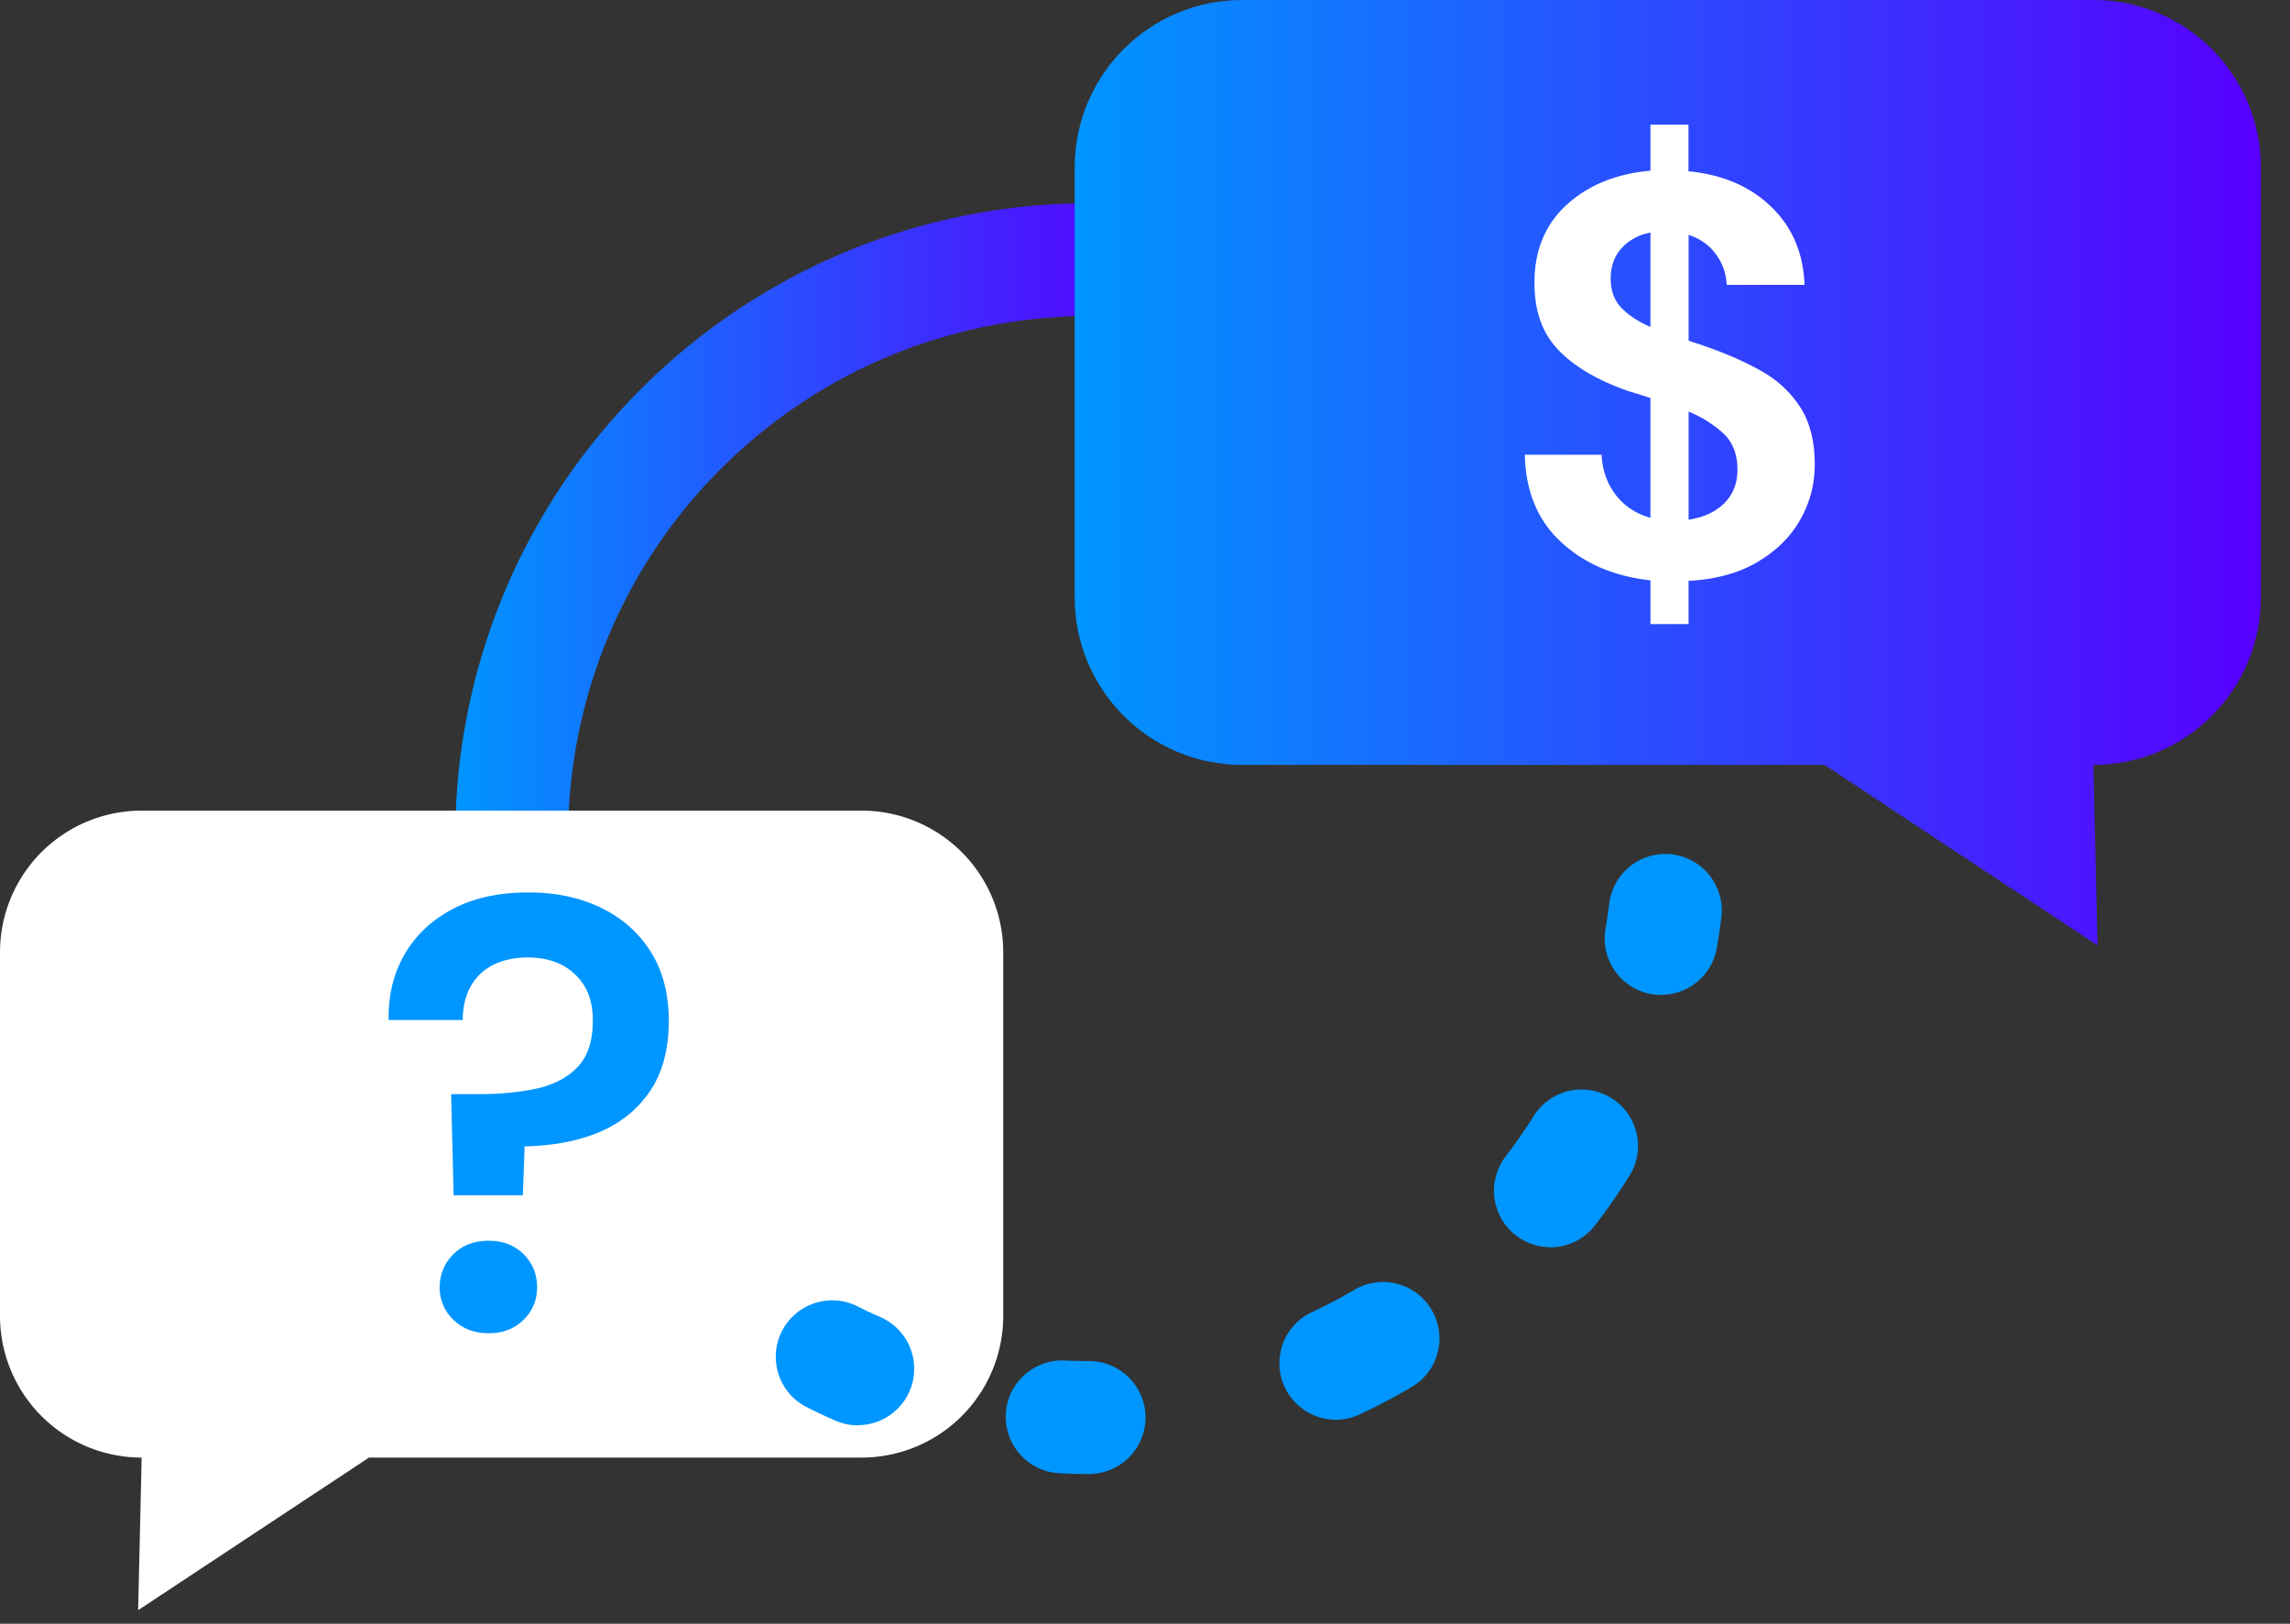 <svg width="55" height="39" viewBox="0 0 55 39" xmlns="http://www.w3.org/2000/svg">
    <rect x="0" y="0" width="55" height="39" fill="#333333" stroke="none"/>
    <defs>
        <linearGradient x1="0%" y1="50%" x2="100%" y2="50%" id="4oprjzzoya">
            <stop stop-color="#0095FF" offset="0%"/>
            <stop stop-color="#5700FF" offset="100%"/>
        </linearGradient>
        <linearGradient x1="0%" y1="50%" x2="100%" y2="50%" id="uc3dljxlyb">
            <stop stop-color="#0095FF" offset="0%"/>
            <stop stop-color="#5700FF" offset="100%"/>
        </linearGradient>
    </defs>
    <g fill="none" fill-rule="evenodd">
        <path d="M12.305 20.825h-.065a1.355 1.355 0 0 1-1.29-1.417C11.336 11.26 18.032 4.88 26.195 4.88a1.356 1.356 0 0 1 0 2.71c-6.713 0-12.221 5.249-12.538 11.948a1.355 1.355 0 0 1-1.353 1.29v-.003z" fill="url(#4oprjzzoya)" fill-rule="nonzero"/>
        <g fill="#0096FF">
            <path d="M39.9 23.897a1.357 1.357 0 0 1-1.34-1.591c.036-.201.065-.402.09-.605a1.355 1.355 0 1 1 2.692.333c-.03.247-.068.494-.109.738a1.356 1.356 0 0 1-1.333 1.122v.003zM32.081 34.1a1.357 1.357 0 0 1-.575-2.584 12.3 12.3 0 0 0 1.025-.538 1.352 1.352 0 0 1 1.854.485c.38.645.163 1.478-.485 1.854-.404.236-.824.459-1.247.656a1.35 1.35 0 0 1-.572.128zm5.154-4.144a1.356 1.356 0 0 1-1.074-2.18c.233-.303.456-.623.662-.951a1.356 1.356 0 1 1 2.293 1.447c-.25.396-.52.786-.805 1.155-.266.347-.67.532-1.076.532v-.003z"/>
        </g>
        <path d="M20.69 19.47H3.402A3.403 3.403 0 0 0 0 22.872v8.735a3.403 3.403 0 0 0 3.402 3.402l-.084 3.665 5.544-3.665h11.83a3.403 3.403 0 0 0 3.403-3.402v-8.735a3.403 3.403 0 0 0-3.402-3.402h-.003z" fill="#FFF" fill-rule="nonzero"/>
        <path d="m10.895 28.709-.06-2.43h.678c.502 0 .957-.043 1.37-.132.411-.09.74-.26.986-.515.247-.255.369-.63.369-1.12 0-.49-.144-.84-.429-1.111-.284-.269-.661-.404-1.133-.404-.471 0-.873.135-1.15.404-.273.27-.411.637-.411 1.098H9.334c-.011-.589.116-1.114.382-1.575.266-.461.65-.824 1.155-1.09.504-.266 1.111-.399 1.819-.399.659 0 1.239.122 1.746.369.507.247.902.596 1.193 1.055.29.458.433 1.013.433 1.67 0 .656-.149 1.238-.45 1.678-.298.441-.707.77-1.222.986-.515.217-1.112.328-1.79.34l-.043 1.176h-1.664.002zm.84 3.313c-.344 0-.626-.109-.845-.323a1.05 1.05 0 0 1-.33-.78c0-.304.11-.578.33-.795.22-.217.501-.323.846-.323.344 0 .623.109.84.323.217.217.323.48.323.794 0 .315-.109.567-.323.78-.217.218-.496.324-.84.324z" fill="#0096FF"/>
        <g fill="#0096FF">
            <path d="M26.196 35.405c-.25 0-.496-.006-.743-.02a1.355 1.355 0 1 1 .127-2.707c.204.01.407.013.613.013a1.356 1.356 0 0 1 0 2.711l.003.003zM20.6 34.234c-.181 0-.368-.038-.547-.117-.228-.1-.453-.206-.673-.317a1.355 1.355 0 1 1 1.215-2.424c.182.093.366.18.553.26a1.355 1.355 0 0 1-.548 2.595v.003z"/>
        </g>
        <path d="M29.834 0h20.443c2.22 0 4.023 1.8 4.023 4.023v10.326c0 2.22-1.8 4.023-4.023 4.023l.1 4.335-6.555-4.335H29.834c-2.22 0-4.023-1.8-4.023-4.023V4.023c0-2.22 1.8-4.023 4.023-4.023z" fill="url(#uc3dljxlyb)" fill-rule="nonzero"/>
        <path d="M39.64 14.991V13.94c-.884-.1-1.603-.41-2.156-.93-.556-.518-.843-1.215-.862-2.088h1.843c.02.364.13.684.334.955.206.273.485.46.84.56V9.56a14.051 14.051 0 0 0-.518-.163c-.737-.255-1.298-.583-1.686-.984-.387-.401-.58-.933-.58-1.597-.008-.783.247-1.412.765-1.89.517-.476 1.192-.753 2.02-.826V2.993h.913v1.12c.819.08 1.483.365 1.987.853.504.486.773 1.112.8 1.876h-1.87a1.316 1.316 0 0 0-.253-.729c-.16-.222-.38-.38-.661-.472V8.18c.073.027.146.054.22.076.072.021.146.049.219.076.471.162.905.355 1.296.572.39.217.704.507.94.867s.355.822.355 1.385c0 .475-.116.914-.347 1.323-.23.41-.572.749-1.024 1.017-.45.268-1.003.42-1.66.455v1.039h-.913l-.003.002zm-.955-8.298c0 .29.087.526.258.702.173.18.406.331.696.456V5.587a1.215 1.215 0 0 0-.688.369c-.177.19-.266.436-.266.737zm3.044 4.587c0-.363-.108-.65-.328-.86a2.744 2.744 0 0 0-.845-.533v2.594c.363-.054.65-.187.859-.396.209-.208.314-.477.314-.805z" fill="#FFF" fill-rule="nonzero"/>
    </g>
</svg>
